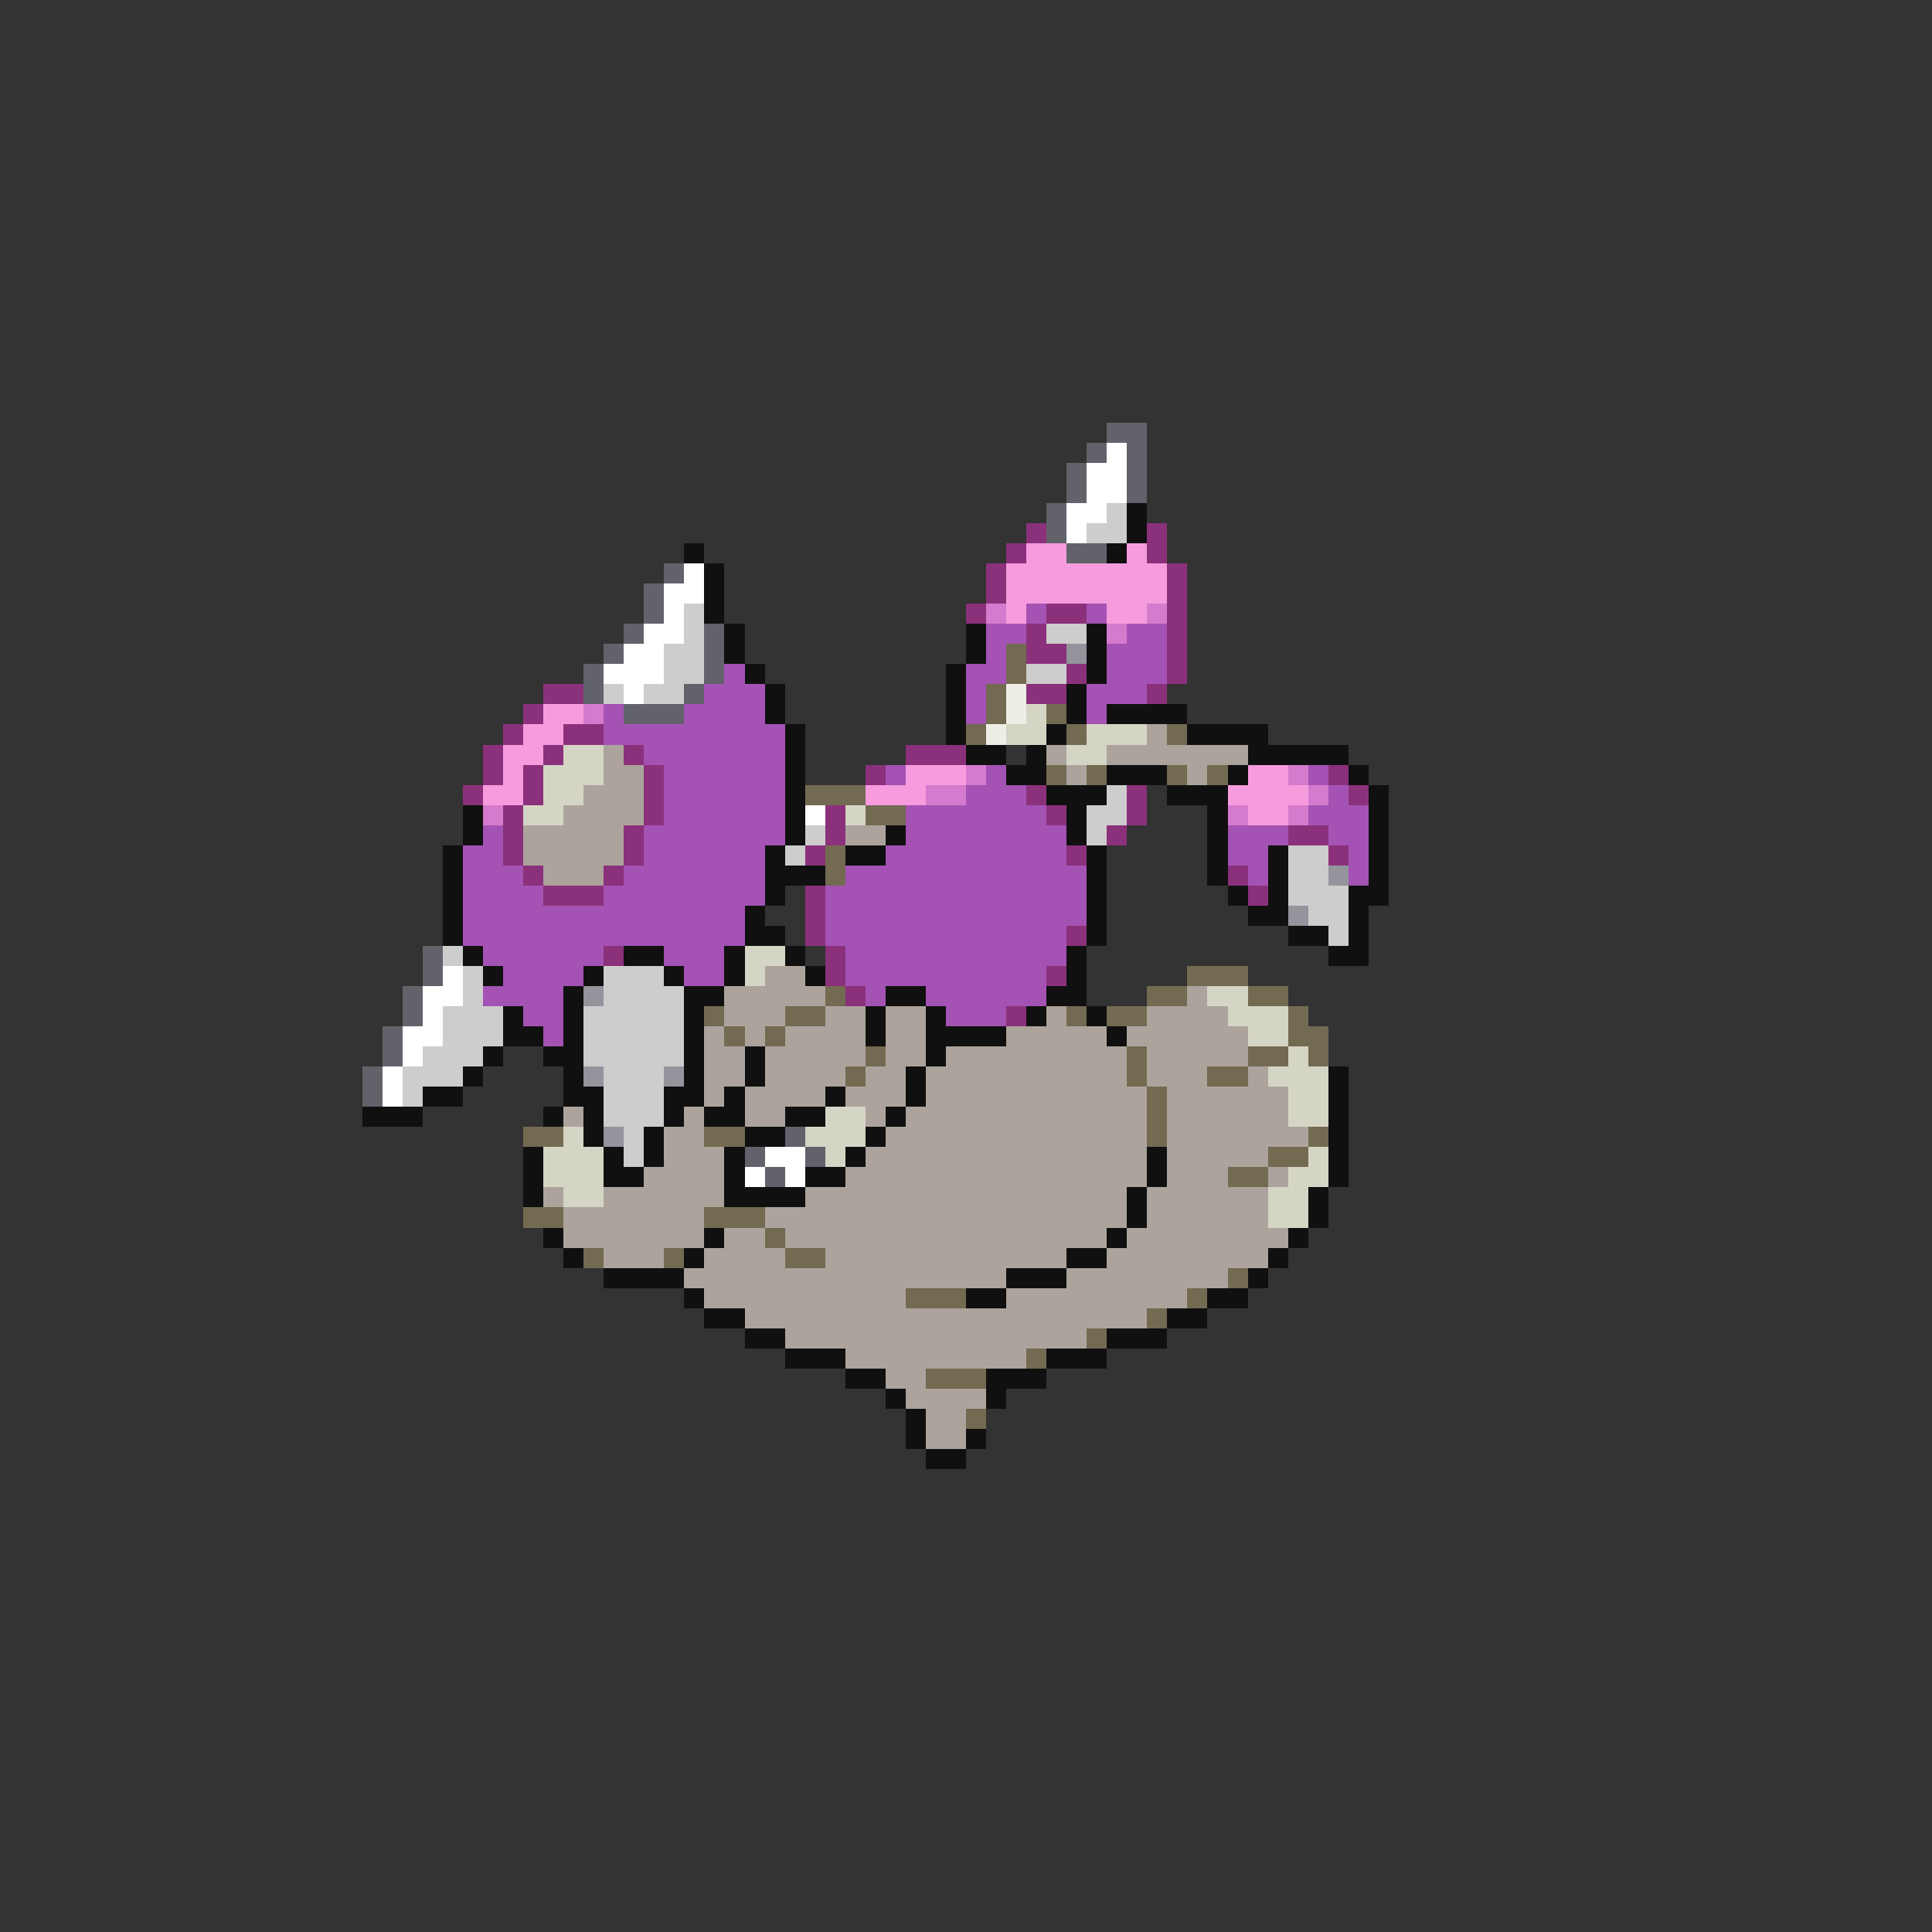<svg xmlns="http://www.w3.org/2000/svg" viewBox="0 -0.5 96 96" shape-rendering="crispEdges">
<rect x="0" y="-0.5" width="96" height="96" fill="#333333" stroke="none"/>
<path stroke="#62626a" d="M55 21h2M54 22h1M56 22h1M53 23h1M56 23h1M53 24h1M56 24h1M52 25h1M52 26h1M53 27h2M33 28h1M32 29h1M32 30h1M31 31h1M35 31h1M30 32h1M35 32h1M29 33h1M35 33h1M29 34h1M34 34h1M31 35h3M21 47h1M21 48h1M20 49h1M20 50h1M19 51h1M19 52h1M18 53h1M18 54h1M39 56h1M37 57h1M40 57h1M38 58h1" />
<path stroke="#ffffff" d="M55 22h1M54 23h2M54 24h2M53 25h2M53 26h1M34 28h1M33 29h2M33 30h1M32 31h2M31 32h2M30 33h3M31 34h1M40 40h1M22 48h1M21 49h2M21 50h1M20 51h2M20 52h1M19 53h1M19 54h1M38 57h2M37 58h1M39 58h1" />
<path stroke="#cdcdcd" d="M55 25h1M54 26h2M34 30h1M34 31h1M52 31h2M33 32h2M33 33h2M51 33h2M30 34h1M32 34h2M55 39h1M54 40h2M40 41h1M54 41h1M39 42h1M64 42h2M64 43h2M64 44h3M65 45h2M66 46h1M22 47h1M23 48h1M30 48h3M23 49h1M30 49h4M22 50h3M29 50h5M22 51h3M29 51h5M21 52h3M29 52h5M20 53h3M30 53h3M20 54h1M30 54h3M30 55h3M31 56h1M31 57h1" />
<path stroke="#101010" d="M56 25h1M56 26h1M34 27h1M55 27h1M35 28h1M35 29h1M35 30h1M36 31h1M48 31h1M54 31h1M36 32h1M48 32h1M54 32h1M37 33h1M47 33h1M54 33h1M38 34h1M47 34h1M53 34h1M38 35h1M47 35h1M53 35h1M55 35h4M39 36h1M47 36h1M52 36h1M59 36h4M39 37h1M48 37h2M51 37h1M62 37h5M39 38h1M50 38h2M55 38h3M61 38h1M67 38h1M39 39h1M52 39h3M58 39h3M68 39h1M23 40h1M39 40h1M53 40h1M60 40h1M68 40h1M23 41h1M39 41h1M44 41h1M53 41h1M60 41h1M68 41h1M22 42h1M38 42h1M42 42h2M54 42h1M60 42h1M63 42h1M68 42h1M22 43h1M38 43h3M54 43h1M60 43h1M63 43h1M68 43h1M22 44h1M38 44h1M54 44h1M61 44h1M63 44h1M67 44h2M22 45h1M37 45h1M54 45h1M62 45h2M67 45h1M22 46h1M37 46h2M54 46h1M64 46h2M67 46h1M23 47h1M31 47h2M36 47h1M39 47h1M53 47h1M66 47h2M24 48h1M29 48h1M33 48h1M36 48h1M40 48h1M53 48h1M28 49h1M34 49h2M44 49h2M52 49h2M25 50h1M28 50h1M34 50h1M43 50h1M46 50h1M51 50h1M54 50h1M25 51h2M28 51h1M34 51h1M43 51h1M46 51h4M55 51h1M24 52h1M27 52h2M34 52h1M37 52h1M46 52h1M23 53h1M28 53h1M34 53h1M37 53h1M45 53h1M66 53h1M21 54h2M28 54h2M33 54h2M36 54h1M41 54h1M45 54h1M66 54h1M18 55h3M27 55h1M29 55h1M33 55h1M35 55h2M39 55h2M44 55h1M66 55h1M29 56h1M32 56h1M37 56h2M43 56h1M66 56h1M26 57h1M30 57h1M32 57h1M36 57h1M42 57h1M57 57h1M66 57h1M26 58h1M30 58h2M36 58h1M40 58h2M57 58h1M66 58h1M26 59h1M36 59h4M56 59h1M65 59h1M56 60h1M65 60h1M27 61h1M35 61h1M55 61h1M64 61h1M28 62h1M34 62h1M53 62h2M63 62h1M30 63h4M50 63h3M62 63h1M34 64h1M48 64h2M60 64h2M35 65h2M58 65h2M37 66h2M55 66h3M39 67h3M52 67h3M42 68h2M49 68h3M44 69h1M49 69h1M45 70h1M45 71h1M48 71h1M46 72h2" />
<path stroke="#8b317b" d="M51 26h1M57 26h1M50 27h1M57 27h1M49 28h1M58 28h1M49 29h1M58 29h1M48 30h1M52 30h2M58 30h1M51 31h1M58 31h1M51 32h2M58 32h1M53 33h1M58 33h1M27 34h2M51 34h2M57 34h1M26 35h1M25 36h1M28 36h2M24 37h1M27 37h1M31 37h1M45 37h3M24 38h1M26 38h1M32 38h1M43 38h1M66 38h1M23 39h1M26 39h1M32 39h1M51 39h1M56 39h1M67 39h1M25 40h1M32 40h1M41 40h1M52 40h1M56 40h1M25 41h1M31 41h1M41 41h1M55 41h1M64 41h2M25 42h1M31 42h1M40 42h1M53 42h1M66 42h1M26 43h1M30 43h1M61 43h1M27 44h3M40 44h1M62 44h1M40 45h1M40 46h1M53 46h1M30 47h1M41 47h1M41 48h1M52 48h1M42 49h1M50 50h1" />
<path stroke="#f69cde" d="M51 27h2M56 27h1M50 28h8M50 29h8M50 30h1M55 30h2M27 35h2M26 36h2M25 37h2M25 38h1M45 38h3M62 38h2M24 39h2M43 39h3M61 39h4M62 40h2" />
<path stroke="#d57bcd" d="M49 30h1M57 30h1M55 31h1M29 35h1M48 38h1M64 38h1M46 39h2M65 39h1M24 40h1M61 40h1M64 40h1" />
<path stroke="#a452b4" d="M51 30h1M54 30h1M49 31h2M56 31h2M49 32h1M55 32h3M36 33h1M48 33h2M55 33h3M35 34h3M48 34h1M54 34h3M30 35h1M34 35h4M48 35h1M54 35h1M30 36h9M32 37h7M33 38h6M44 38h1M49 38h1M65 38h1M33 39h6M48 39h3M66 39h1M33 40h6M45 40h7M65 40h3M24 41h1M32 41h7M45 41h8M61 41h3M66 41h2M23 42h2M32 42h6M44 42h9M61 42h2M67 42h1M23 43h3M31 43h7M42 43h12M62 43h1M67 43h1M23 44h4M30 44h8M41 44h13M23 45h14M41 45h13M23 46h14M41 46h12M24 47h6M33 47h3M42 47h11M25 48h4M34 48h2M42 48h10M24 49h4M43 49h1M46 49h6M26 50h2M47 50h3M27 51h1" />
<path stroke="#736a52" d="M50 32h1M50 33h1M49 34h1M49 35h1M52 35h1M48 36h1M53 36h1M58 36h1M52 38h1M54 38h1M58 38h1M60 38h1M40 39h3M43 40h2M41 42h1M41 43h1M59 48h3M41 49h1M57 49h2M62 49h2M35 50h1M39 50h2M53 50h1M55 50h2M64 50h1M36 51h1M38 51h1M64 51h2M43 52h1M56 52h1M62 52h2M65 52h1M42 53h1M56 53h1M60 53h2M57 54h1M57 55h1M26 56h2M35 56h2M57 56h1M65 56h1M63 57h2M61 58h2M26 60h2M35 60h3M38 61h1M29 62h1M33 62h1M39 62h2M61 63h1M45 64h3M59 64h1M57 65h1M54 66h1M51 67h1M46 68h3M48 70h1" />
<path stroke="#94949c" d="M53 32h1M66 43h1M64 45h1M29 49h1M29 53h1M33 53h1M30 56h1" />
<path stroke="#eeeee6" d="M50 34h1M50 35h1M49 36h1" />
<path stroke="#d5d5c5" d="M51 35h1M50 36h2M54 36h3M28 37h2M53 37h2M27 38h3M27 39h2M26 40h2M42 40h1M37 47h2M37 48h1M60 49h2M61 50h3M62 51h2M64 52h1M63 53h3M64 54h2M41 55h2M64 55h2M28 56h1M40 56h3M27 57h3M41 57h1M65 57h1M27 58h3M64 58h2M28 59h2M63 59h2M63 60h2" />
<path stroke="#aca49c" d="M57 36h1M30 37h1M52 37h1M55 37h7M30 38h2M53 38h1M59 38h1M29 39h3M28 40h4M26 41h5M42 41h2M26 42h5M27 43h3M38 48h2M36 49h5M59 49h1M36 50h3M41 50h2M44 50h2M52 50h1M57 50h4M35 51h1M37 51h1M39 51h4M44 51h2M50 51h5M56 51h6M35 52h2M38 52h5M44 52h2M47 52h9M57 52h5M35 53h2M38 53h4M43 53h2M46 53h10M57 53h3M62 53h1M35 54h1M37 54h4M42 54h3M46 54h11M58 54h6M28 55h1M34 55h1M37 55h2M43 55h1M45 55h12M58 55h6M33 56h2M44 56h13M58 56h7M33 57h3M43 57h14M58 57h5M32 58h4M42 58h15M58 58h3M63 58h1M27 59h1M30 59h6M40 59h16M57 59h6M28 60h7M38 60h18M57 60h6M28 61h7M36 61h2M39 61h16M56 61h8M30 62h3M35 62h4M41 62h12M55 62h8M34 63h16M53 63h8M35 64h10M50 64h9M37 65h20M39 66h15M42 67h9M44 68h2M45 69h4M46 70h2M46 71h2" />
</svg>